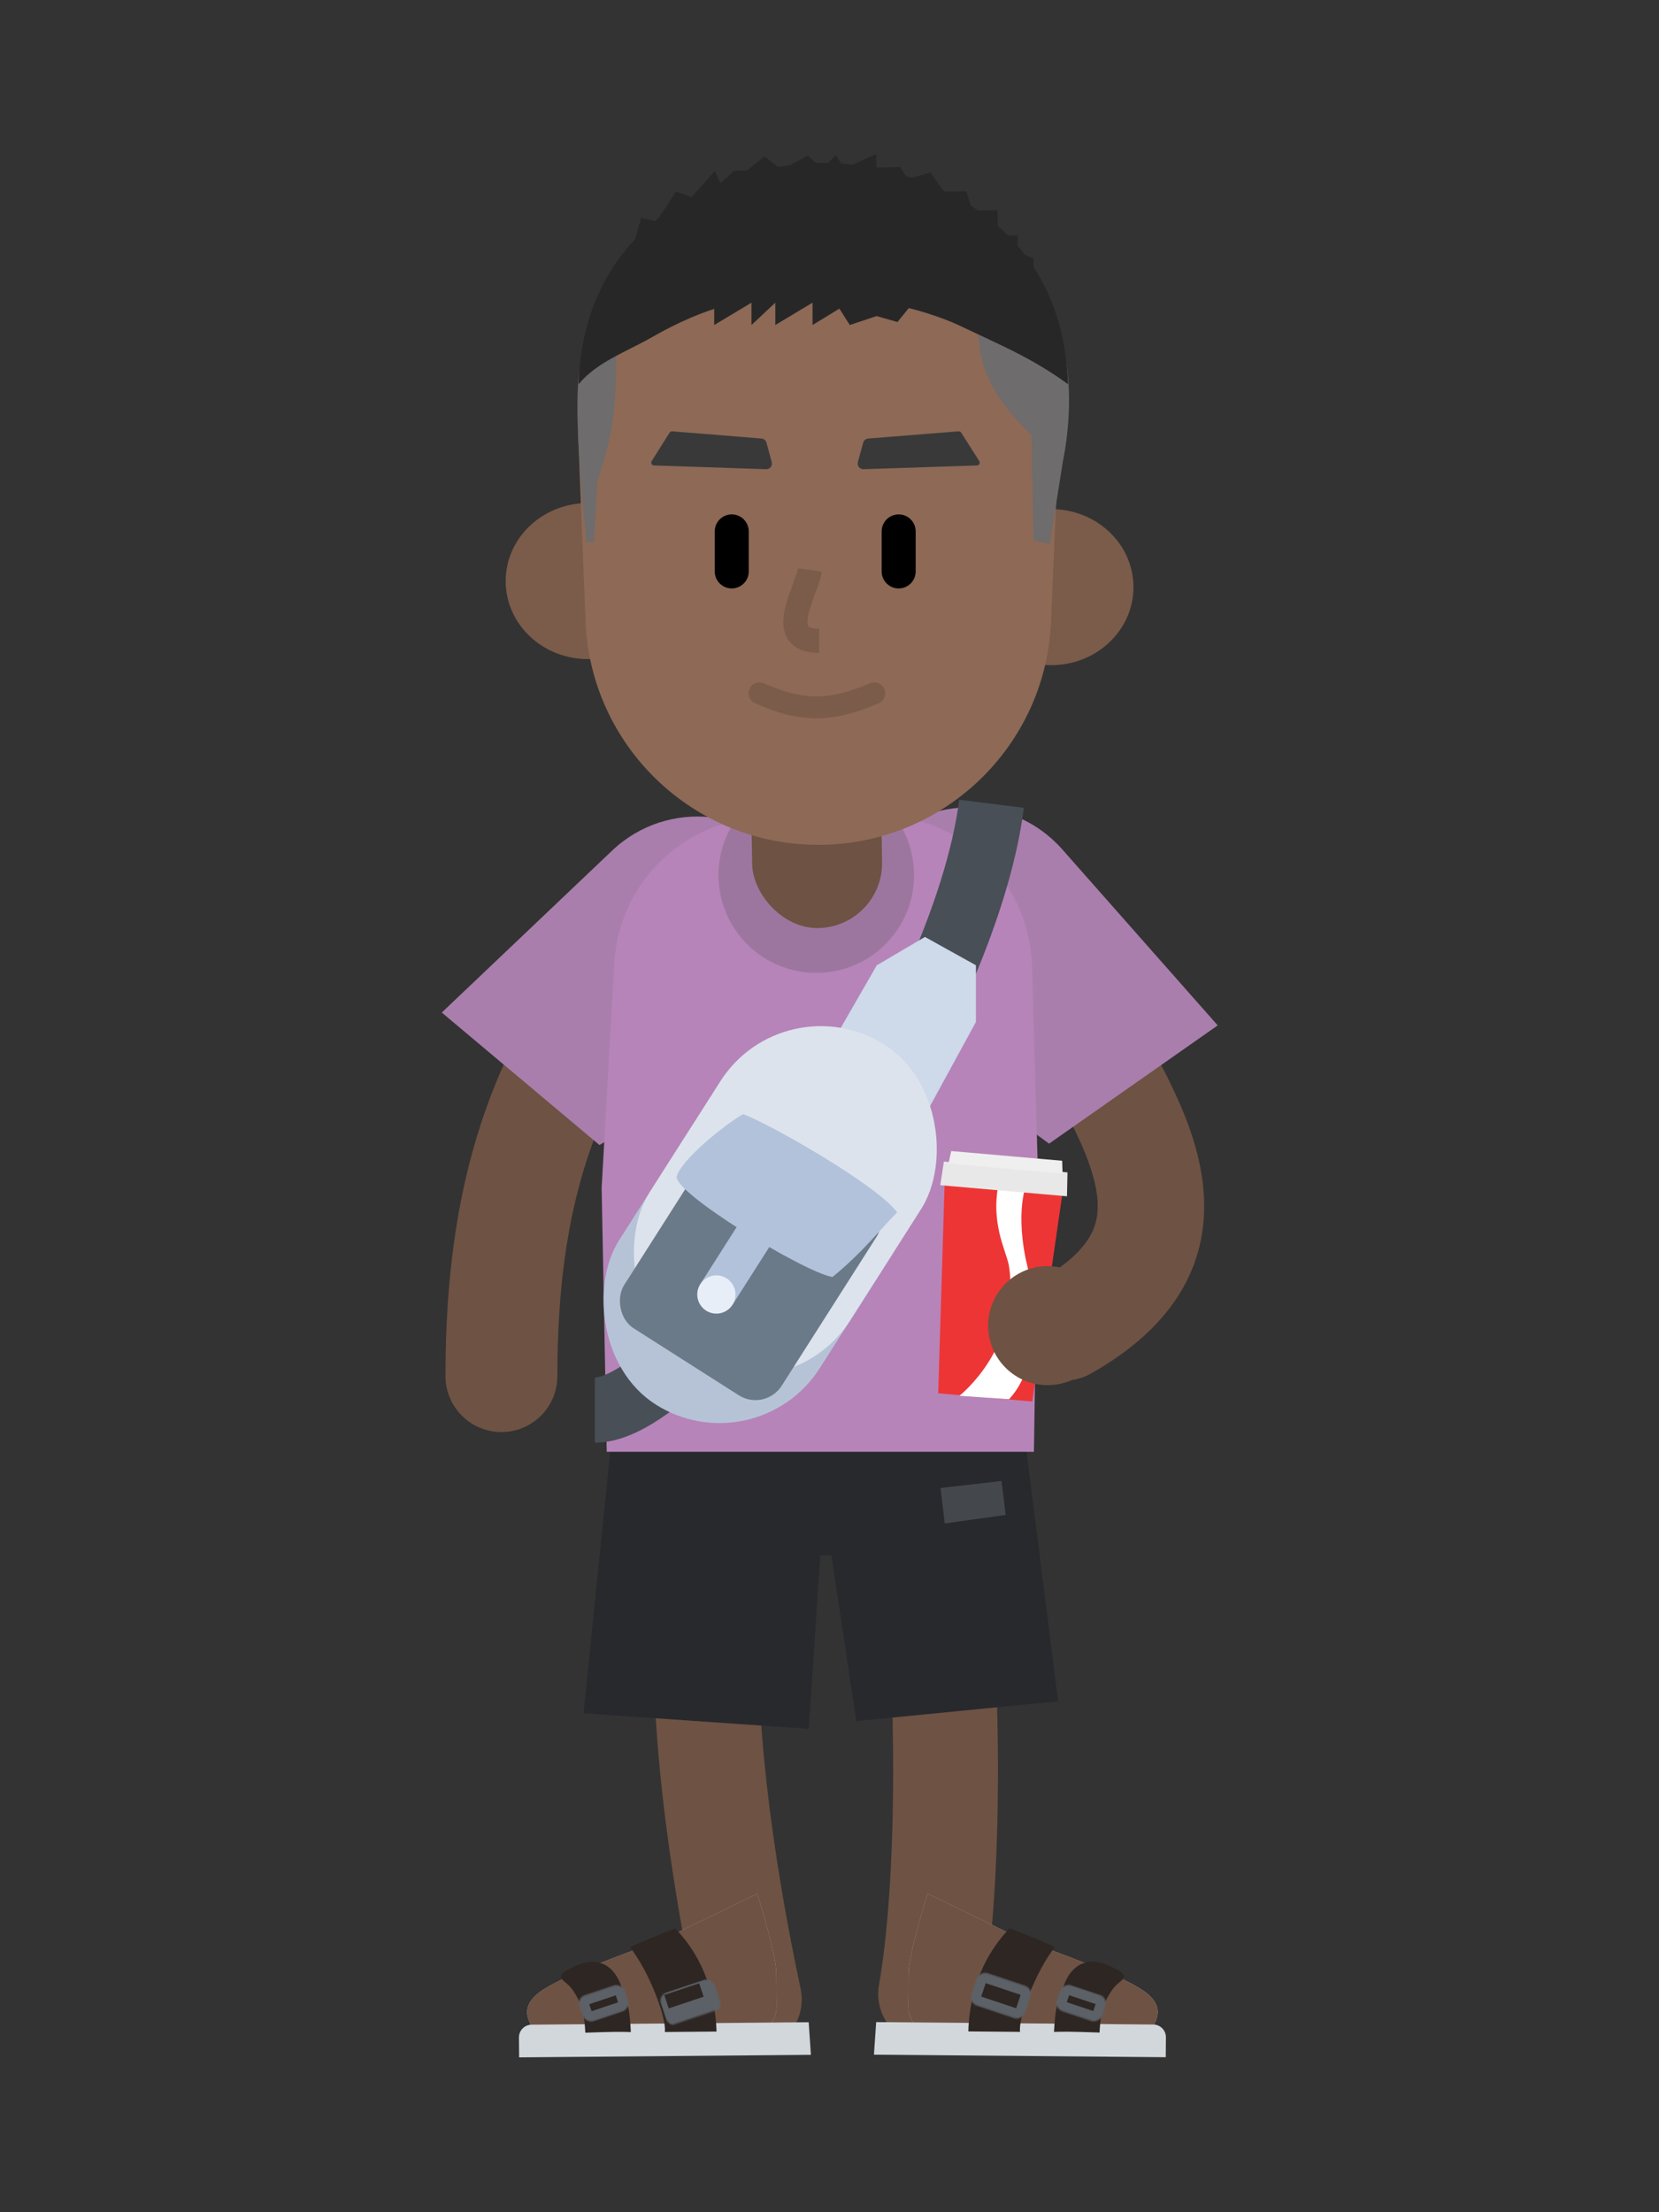 <?xml version="1.0" encoding="UTF-8" standalone="no"?>
<svg
   width="1200px"
   height="1600px"
   viewBox="0 0 1200 1600"
   version="1.1"
   id="svg198708"
   sodipodi:docname="male-5.svg"
   inkscape:version="1.2.1 (9c6d41e, 2022-07-14)"
   xmlns:inkscape="http://www.inkscape.org/namespaces/inkscape"
   xmlns:sodipodi="http://sodipodi.sourceforge.net/DTD/sodipodi-0.dtd"
   xmlns:xlink="http://www.w3.org/1999/xlink"
   xmlns="http://www.w3.org/2000/svg"
   xmlns:svg="http://www.w3.org/2000/svg"
   xmlns:rdf="http://www.w3.org/1999/02/22-rdf-syntax-ns#"
   xmlns:cc="http://creativecommons.org/ns#"
   xmlns:dc="http://purl.org/dc/elements/1.1/">
  <rect x="0" y="0" width="1200" height="1600" fill="#333333" stroke="none"/>
  <sodipodi:namedview
     id="namedview198710"
     pagecolor="#ffffff"
     bordercolor="#000000"
     borderopacity="0.25"
     inkscape:showpageshadow="2"
     inkscape:pageopacity="0.0"
     inkscape:pagecheckerboard="0"
     inkscape:deskcolor="#d1d1d1"
     showgrid="false"
     inkscape:zoom="0.44929069"
     inkscape:cx="261.52334"
     inkscape:cy="903.6466"
     inkscape:window-width="1440"
     inkscape:window-height="794"
     inkscape:window-x="0"
     inkscape:window-y="25"
     inkscape:window-maximized="1"
     inkscape:current-layer="head" />
  <!-- Generator: Sketch 56.3 (81716) - https://sketch.com -->
  <title
     id="title198560">gee_me_003@2x</title>
  <desc
     id="desc198562">Created with Sketch.</desc>
  <defs
     id="defs198568">
    <rect
       id="path-1"
       x="3"
       y="6"
       width="40.984"
       height="24.59"
       rx="6.148" />
    <rect
       id="path-3"
       x="3.172"
       y="5.172"
       width="34.561"
       height="19.671"
       rx="6.148" />
    <rect
       id="path-5"
       x="328.32"
       y="417.226"
       width="40.984"
       height="24.59"
       rx="6.148" />
    <rect
       id="path-7"
       x="389.604"
       y="425.062"
       width="34.561"
       height="19.671"
       rx="6.148" />
  </defs>
  <g
     id="gee_me_003"
     stroke="none"
     stroke-width="1"
     fill="none"
     fill-rule="evenodd">
    <g
       transform="translate(319, 111)"
       id="g198705">
      <g
         id="lower-limb"
         transform="translate(56.186, 902.876)">
        <path
           d="M260.829,110.524 C266.322,137.075 270.306,193.009 270.803,253.502 C271.343,319.346 267.803,381.131 260.629,421.488 C256.964,442.102 270.704,461.784 291.318,465.448 C311.932,469.113 331.613,455.373 335.278,434.759 C343.413,389.002 347.196,322.978 346.62,252.88 C346.086,187.831 341.801,127.664 335.077,95.163 C330.836,74.66 310.776,61.478 290.273,65.72 C269.77,69.961 256.588,90.021 260.829,110.524 Z"
           id="Path"
           fill="#EBBAAA"
           fill-rule="nonzero"
           style="fill:#6e5243;fill-opacity:1" />
        <path
           d="M104.305,95.089 C95.007,146.595 95.758,211 104.082,285.083 C109.985,337.619 118.973,389.423 129.719,440.089 C134.063,460.571 154.188,473.653 174.67,469.309 C195.151,464.965 208.233,444.84 203.889,424.358 C193.611,375.898 185.019,326.374 179.428,276.617 C171.854,209.208 171.18,151.428 178.919,108.559 C182.639,87.954 168.951,68.236 148.347,64.517 C127.743,60.797 108.025,74.485 104.305,95.089 Z"
           id="path198571"
           fill="#EBBAAA"
           fill-rule="nonzero"
           style="fill:#6e5243;fill-opacity:1" />
        <polygon
           id="polygon198573"
           fill="#27292D"
           fill-rule="nonzero"
           points="66.182 35.866 223.157 35.866 209.838 236.524 46.927 225.254" />
        <ellipse
           id="Oval"
           fill="#27292D"
           fill-rule="nonzero"
           cx="220.176"
           cy="55.99"
           rx="116.371"
           ry="55.123" />
        <polygon
           id="polygon198576"
           fill="#27292D"
           fill-rule="nonzero"
           points="214.96 35.866 367.32 35.866 390.166 216.574 244.164 230.914" />
        <polygon
           id="polygon198578"
           fill="#44484D"
           fill-rule="nonzero"
           points="308.199 87.957 305.125 62.343 349.183 57.22 352.256 81.81" />
        <path
           d="M13.214,428.534 C27.372,416.204 80.539,397.914 105.59,388.304 L172.559,355.814 C172.559,355.814 186.181,398.864 186.304,412.944 L186.518,437.344 C186.612,448.234 177.865,457.124 166.981,457.224 L13.476,458.564 C6.591,447.984 1.298,438.904 13.214,428.534 Z"
           id="path198580"
           fill="#C4C4C4"
           fill-rule="nonzero" />
        <path
           d="M13.214,428.534 C27.372,416.204 80.539,397.914 105.59,388.304 L172.559,355.814 C172.559,355.814 186.181,398.864 186.304,412.944 L186.518,437.344 C186.612,448.234 177.865,457.124 166.981,457.224 L13.476,458.564 C6.591,447.984 1.298,438.904 13.214,428.534 Z"
           id="path198582"
           fill="#EBBAAA"
           fill-rule="nonzero"
           style="fill:#6e5243;fill-opacity:1" />
        <path
           d="M37.973,451.618 L56.288,448.638 C63.962,447.39 69.171,440.157 67.922,432.483 C66.674,424.809 59.44,419.6 51.767,420.849 L33.451,423.829 C25.777,425.077 20.569,432.31 21.817,439.984 C23.066,447.658 30.299,452.867 37.973,451.618 Z"
           id="path198584"
           fill="#FFD4C6"
           fill-rule="nonzero"
           style="fill:#6e5243;fill-opacity:1" />
        <path
           d="M0.183,459.784 C0.139,454.684 4.232,450.524 9.324,450.474 L209.755,448.724 L211.368,472.284 L0.309,474.124 L0.183,459.784 Z"
           id="path198586"
           fill="#D2D7DC"
           fill-rule="nonzero" />
        <path
           d="M41.078,407.994 C56.546,400.814 69.207,406.924 74.449,423.554 C75.905,428.174 79.109,436.204 79.708,440.294 C80.318,444.454 80.659,448.274 80.85,451.024 C80.946,452.414 81.006,453.574 81.043,454.394 C81.061,454.814 81.073,455.144 81.082,455.384 C81.086,455.514 81.089,455.614 81.091,455.684 L81.094,455.784 L81.095,455.814 L81.095,455.834 C81.095,455.844 74.814,455.444 61.49,455.854 C48.167,456.274 48.167,456.274 48.167,456.274 L48.167,456.284 L48.167,456.284 C48.166,456.274 48.165,456.234 48.163,456.164 C48.159,456.044 48.151,455.844 48.139,455.564 C48.115,455.014 48.072,454.174 48,453.134 C47.854,451.024 47.598,448.204 47.165,445.254 C46.723,442.234 46.155,439.504 45.494,437.404 C45.096,436.144 44.796,435.534 44.698,435.344 C42.188,430.374 39.26,424.244 34.491,420.504 C28.207,415.564 28.726,413.714 41.078,407.994 Z"
           id="path198588"
           fill="#2E2622" />
        <path
           d="M80.56,394.524 C84.637,392.034 104.039,384.414 113.23,380.924 C139.698,408.154 142.797,442.314 143.082,455.454 L105.686,455.784 C107.138,446.034 94.548,412.334 80.56,394.524 Z"
           id="path198590"
           fill="#2E2622"
           fill-rule="nonzero" />
        <g
           id="Group-2"
           transform="translate(96.034, 411.336)">
          <mask
             id="mask-2"
             fill="white">
            <use
               xlink:href="#path-1"
               id="use198592" />
          </mask>
          <g
             id="Rectangle"
             transform="translate(23.492, 18.295) rotate(-18.5) translate(-23.492, -18.295) " />
          <rect
             id="rect198596"
             stroke="#5C6167"
             stroke-width="14.344"
             mask="url(#mask-2)"
             transform="translate(23.492, 18.295) rotate(-18.5) translate(-23.492, -18.295) "
             x="3"
             y="6"
             width="40.984"
             height="24.59"
             rx="6.148" />
        </g>
        <g
           id="Group-3"
           transform="translate(41, 420)">
          <mask
             id="mask-4"
             fill="white">
            <use
               xlink:href="#path-3"
               id="use198599" />
          </mask>
          <g
             id="g198602"
             transform="translate(20.453, 15.008) rotate(-18.5) translate(-20.453, -15.008) " />
          <path
             d="M9.32,-2 L31.586,-2 C38.942,-2 44.906,3.963 44.906,11.32 L44.906,18.695 C44.906,26.052 38.942,32.015 31.586,32.015 L9.32,32.015 C1.963,32.015 -4,26.052 -4,18.695 L-4,11.32 C-4,3.963 1.963,-2 9.32,-2 Z M10.344,12.344 L10.344,17.671 L30.561,17.671 L30.561,12.344 L10.344,12.344 Z"
             id="path198604"
             fill="#5C6167"
             fill-rule="nonzero"
             mask="url(#mask-4)"
             transform="translate(20.453, 15.008) rotate(-18.5) translate(-20.453, -15.008) " />
        </g>
        <path
           d="M455.123,428.424 C440.965,416.104 387.798,397.804 362.747,388.204 L295.778,355.704 C295.778,355.704 282.156,398.764 282.033,412.834 L281.82,437.244 C281.725,448.124 290.471,457.024 301.355,457.114 L454.861,458.454 C461.746,447.884 467.039,438.794 455.123,428.424 Z"
           id="path198607"
           fill="#C4C4C4"
           fill-rule="nonzero" />
        <path
           d="M455.123,428.424 C440.965,416.104 387.798,397.804 362.747,388.204 L295.778,355.704 C295.778,355.704 282.156,398.764 282.033,412.834 L281.82,437.244 C281.725,448.124 290.471,457.024 301.355,457.114 L454.861,458.454 C461.746,447.884 467.039,438.794 455.123,428.424 Z"
           id="path198609"
           fill="#EBBAAA"
           fill-rule="nonzero"
           style="fill:#6e5243;fill-opacity:1" />
        <path
           d="M434.88,423.718 L416.564,420.748 C408.889,419.503 401.659,424.716 400.414,432.39 C399.17,440.065 404.383,447.295 412.057,448.54 L430.373,451.51 C438.048,452.754 445.278,447.541 446.522,439.867 C447.767,432.192 442.554,424.962 434.88,423.718 Z"
           id="path198611"
           fill="#FFD4C6"
           fill-rule="nonzero"
           style="fill:#6e5243;fill-opacity:1" />
        <path
           d="M468.154,459.674 C468.197,454.584 464.105,450.414 459.012,450.374 L258.581,448.624 L256.969,472.174 L468.028,474.014 L468.154,459.674 Z"
           id="path198613"
           fill="#D2D7DC"
           fill-rule="nonzero" />
        <path
           d="M427.259,407.884 C411.791,400.714 399.13,406.824 393.888,423.454 C392.431,428.074 389.228,436.104 388.628,440.184 C388.018,444.344 387.677,448.164 387.487,450.924 C387.39,452.314 387.331,453.464 387.294,454.294 C387.276,454.704 387.263,455.044 387.255,455.284 C387.251,455.404 387.248,455.504 387.245,455.584 L387.243,455.674 L387.242,455.714 L387.241,455.734 C387.241,455.734 393.523,455.334 406.846,455.754 C420.17,456.164 420.17,456.174 420.17,456.174 L420.17,456.174 L420.17,456.184 C420.17,456.164 420.171,456.124 420.173,456.064 C420.178,455.944 420.185,455.734 420.197,455.464 C420.222,454.904 420.265,454.074 420.337,453.024 C420.483,450.914 420.739,448.094 421.171,445.154 C421.614,442.134 422.182,439.404 422.842,437.304 C423.24,436.044 423.541,435.434 423.638,435.234 C426.149,430.264 429.077,424.134 433.846,420.394 C440.13,415.464 439.611,413.614 427.259,407.884 Z"
           id="path198615"
           fill="#2E2622" />
        <path
           d="M387.776,394.424 C383.7,391.924 364.298,384.314 355.107,380.814 C328.638,408.044 325.54,442.204 325.254,455.354 L362.651,455.684 C361.199,445.934 373.788,412.234 387.776,394.424 Z"
           id="path198617"
           fill="#2E2622"
           fill-rule="nonzero" />
        <mask
           id="mask-6"
           fill="white">
          <use
             xlink:href="#path-5"
             id="use198619" />
        </mask>
        <g
           id="g198622"
           transform="translate(348.812, 429.521) scale(-1, 1) rotate(-18.5) translate(-348.812, -429.521) " />
        <path
           d="M334.468,410.054 L363.156,410.054 C370.513,410.054 376.476,416.017 376.476,423.374 L376.476,435.669 C376.476,443.025 370.513,448.989 363.156,448.989 L334.468,448.989 C327.111,448.989 321.148,443.025 321.148,435.669 L321.148,423.374 C321.148,416.017 327.111,410.054 334.468,410.054 Z M335.492,424.398 L335.492,434.644 L362.132,434.644 L362.132,424.398 L335.492,424.398 Z"
           id="path198624"
           fill="#5C6167"
           fill-rule="nonzero"
           mask="url(#mask-6)"
           transform="translate(348.812, 429.521) scale(-1, 1) rotate(-18.5) translate(-348.812, -429.521) " />
        <mask
           id="mask-8"
           fill="white">
          <use
             xlink:href="#path-7"
             id="use198626" />
        </mask>
        <g
           id="g198629"
           transform="translate(406.885, 434.898) scale(-1, 1) rotate(-18.5) translate(-406.885, -434.898) " />
        <path
           d="M395.752,417.89 L418.018,417.89 C425.374,417.89 431.338,423.853 431.338,431.21 L431.338,438.585 C431.338,445.942 425.374,451.905 418.018,451.905 L395.752,451.905 C388.396,451.905 382.432,445.942 382.432,438.585 L382.432,431.21 C382.432,423.853 388.396,417.89 395.752,417.89 Z M396.776,432.234 L396.776,437.561 L416.993,437.561 L416.993,432.234 L396.776,432.234 Z"
           id="path198631"
           fill="#5C6167"
           fill-rule="nonzero"
           mask="url(#mask-8)"
           transform="translate(406.885, 434.898) scale(-1, 1) rotate(-18.5) translate(-406.885, -434.898) " />
      </g>
      <g
         id="upper-limb"
         transform="translate(-0, 436)">
        <path
           d="M428.538,216.547 C445.453,245.346 452.626,258.161 459.726,273.077 C468.252,290.986 473.109,305.636 474.557,317.912 C475.91,329.387 474.294,338.52 469.454,346.992 C463.326,357.72 451.442,368.601 432.149,379.437 C413.613,389.847 407.026,413.314 417.437,431.851 C427.847,450.387 451.314,456.974 469.851,446.563 C530.854,412.302 557.675,365.353 551.016,308.894 C548.441,287.058 541.079,264.85 529.241,239.984 C520.849,222.356 512.991,208.316 494.924,177.555 C484.157,159.224 460.567,153.091 442.235,163.858 C423.904,174.625 417.771,198.215 428.538,216.547 Z"
           id="path198634"
           fill="#EBBAAA"
           fill-rule="nonzero"
           style="fill:#6e5243;fill-opacity:1" />
        <path
           d="M119.928,94.458 C115.103,103.24 109.723,112.219 102.476,123.735 C99.82,127.955 87.324,147.539 83.837,153.092 C57.893,194.409 41.681,226.29 28.453,267.009 C11.809,318.241 3.215,376.936 3.215,448.276 C3.215,470.628 21.334,488.748 43.686,488.748 C66.038,488.748 84.158,470.628 84.158,448.276 C84.158,385.135 91.521,334.849 105.436,292.018 C116.269,258.669 129.681,232.296 152.386,196.136 C155.672,190.903 168.14,171.364 170.983,166.847 C179.009,154.093 185.15,143.842 190.866,133.442 C201.631,113.853 194.477,89.246 174.889,78.481 C155.3,67.716 130.693,74.87 119.928,94.458 Z"
           id="path198636"
           fill="#EBBAAA"
           fill-rule="nonzero"
           style="fill:#6e5243;fill-opacity:1" />
        <path
           d="M123.681,68.285 C163.782,30.164 228.481,37.016 259.708,82.689 C288.828,125.282 276.16,183.595 231.994,210.266 L114.612,281.151 L0.559,185.33 L123.681,68.285 Z"
           id="path198638"
           fill="#A97EAC"
           fill-rule="nonzero" />
        <path
           d="M449.35,67.296 C412.724,25.825 347.674,27.011 312.585,69.79 C279.864,109.682 287.401,168.877 329.075,199.297 L439.832,280.142 L561.803,194.626 L449.35,67.296 Z"
           id="path198640"
           fill="#A97EAC"
           fill-rule="nonzero" />
        <path
           d="M125.337,149.71 C128.637,91.066 176.625,44.903 235.352,43.878 L313.364,42.517 C374.788,41.444 425.643,89.99 427.424,151.398 L431.929,306.723 L428.855,503.002 L119.866,503.002 L116.194,312.18 L125.337,149.71 Z"
           id="path198642"
           fill="#B684B9"
           fill-rule="nonzero" />
        <circle
           id="circle198644"
           fill="#9D769F"
           fill-rule="nonzero"
           transform="translate(271.45, 85.911) rotate(-1) translate(-271.45, -85.911) "
           cx="271.45"
           cy="85.911"
           r="70.747" />
        <rect
           id="rect198646"
           fill="#EBBAAA"
           fill-rule="nonzero"
           transform="translate(271.8, 62.831) rotate(-1) translate(-271.8, -62.831) "
           x="224.804"
           y="1.415"
           width="93.992"
           height="122.831"
           rx="46.996"
           style="fill:#6e5243;fill-opacity:1" />
        <polygon
           id="polygon198648"
           fill="#ED3535"
           fill-rule="nonzero"
           points="427.679 466.652 359.635 460.699 364.614 298.122 451.006 305.68" />
        <path
           d="M404.487,304.077 L425.017,305.404 C425.017,305.404 414.761,323.483 423.019,364.033 C423.019,364.033 441.399,432.636 410.824,465 L374.988,462.5 C374.988,462.5 419.831,427.633 410.824,368.809 C409.133,357.765 395.987,336.5 404.487,304.077 Z"
           id="path198650"
           fill="#FFFFFF"
           fill-rule="nonzero" />
        <polygon
           id="polygon198652"
           fill="#E8E8E8"
           fill-rule="nonzero"
           points="452.768 318.221 361.118 310.203 363.743 293.117 453.149 300.939" />
        <polygon
           id="polygon198654"
           fill="#EFEFEF"
           fill-rule="nonzero"
           points="449.588 301.782 367.103 294.566 369.025 285.499 449.271 292.519" />
        <circle
           id="circle198656"
           fill="#EBBAAA"
           fill-rule="nonzero"
           transform="translate(438.789, 411.789) rotate(-1) translate(-438.789, -411.789) "
           cx="438.789"
           cy="411.789"
           r="43.044"
           style="fill:#6e5243;fill-opacity:1" />
        <g
           id="Group-4"
           transform="translate(82.31, 31.416)" />
        <path
           d="M374.813,31.416 C365.828,103.3 318.586,206.891 254.435,301.89 C225.02,345.448 194.284,383.637 166.952,410.633 C153.493,423.927 141.19,434.172 130.682,440.901 C121.647,446.685 114.8,449.3 111.31,449.3 L111.31,496.432 C136.852,496.432 166.142,477.679 200.072,444.166 C229.807,414.796 262.45,374.238 293.494,328.266 C361.422,227.675 411.507,117.849 421.581,37.262 L374.813,31.416 Z"
           id="path198659"
           fill="#484F56"
           fill-rule="nonzero" />
        <polygon
           id="polygon198661"
           fill="#CED9EA"
           fill-rule="nonzero"
           points="315.204 151.143 350.04 130.651 386.926 151.143 386.926 192.126 350.04 259.75 276.27 218.766" />
        <rect
           id="rect198663"
           fill="#B6C3D6"
           fill-rule="nonzero"
           transform="translate(227.051, 355.992) rotate(32.5) translate(-227.051, -355.992) "
           x="140.985"
           y="222.282"
           width="172.132"
           height="267.42"
           rx="86.066" />
        <rect
           id="rect198665"
           fill="#DCE3ED"
           fill-rule="nonzero"
           transform="translate(249.071, 321.426) rotate(32.5) translate(-249.071, -321.426) "
           x="163.005"
           y="187.716"
           width="172.132"
           height="267.42"
           rx="86.066" />
        <rect
           id="rect198667"
           fill="#6B7A89"
           fill-rule="nonzero"
           transform="translate(223.824, 364.87) rotate(32.5) translate(-223.824, -364.87) "
           x="156.201"
           y="278.291"
           width="135.247"
           height="173.157"
           rx="22.541" />
        <path
           d="M170.513,303.623 C173.914,292.183 203.116,267.704 218.47,258.858 C234.067,263.933 315.024,309.435 329.944,329.874 C318.662,340.909 306.081,357.797 283.165,376.605 C262.774,373.335 167.113,315.063 170.513,303.623 Z"
           id="path198669"
           fill="#B2C2DA"
           fill-rule="nonzero" />
        <rect
           id="rect198671"
           fill="#B2C2DA"
           fill-rule="nonzero"
           transform="translate(213.215, 367.222) rotate(32.5) translate(-213.215, -367.222) "
           x="199.383"
           y="329.312"
           width="27.664"
           height="75.82"
           rx="13.832" />
        <circle
           id="circle198673"
           fill="#E7EEF8"
           fill-rule="nonzero"
           transform="translate(199.176, 389.257) rotate(32.5) translate(-199.176, -389.257) "
           cx="199.176"
           cy="389.257"
           r="13.832" />
      </g>
      <g
         id="head"
         transform="translate(46.76, 0.434)">
        <ellipse
           id="ellipse198676"
           fill="#EBBAAA"
           fill-rule="nonzero"
           cx="59.498"
           cy="308.847"
           rx="59.498"
           ry="56.435"
           style="fill:#7b5b4a;fill-opacity:1" />
        <ellipse
           id="ellipse198678"
           fill="#EBBAAA"
           fill-rule="nonzero"
           cx="394.61"
           cy="313.222"
           rx="59.498"
           ry="56.435"
           style="fill:#7b5b4a;fill-opacity:1" />
        <path
           d="M52.466,204.078 C48.566,105.348 127.551,23.18 226.359,23.18 C325.404,23.18 404.48,105.728 400.227,204.682 L394.482,338.342 C390.607,428.511 316.379,499.618 226.126,499.618 C135.647,499.618 61.317,428.166 57.746,337.757 L52.466,204.078 Z"
           id="path198680"
           fill="#EED4CC"
           fill-rule="nonzero"
           style="fill:#8d6956;fill-opacity:1" />
        <path
           d="M180.455,397.203 C212.353,411.278 235.042,412.108 269.74,397.237 C273.745,395.52 275.6,390.883 273.884,386.878 C272.168,382.873 267.53,381.018 263.525,382.734 C233.024,395.806 214.869,395.143 186.825,382.768 C182.838,381.009 178.181,382.815 176.422,386.801 C174.663,390.787 176.469,395.444 180.455,397.203 Z"
           id="path198682"
           fill="#C99584"
           fill-rule="nonzero"
           style="fill:#7b5b4a;fill-opacity:1" />
        <path
           d="M185.039,205.737 L120.484,200.536 C119.724,200.475 118.992,200.841 118.585,201.486 L105.625,222.062 C104.782,223.4 105.709,225.149 107.29,225.202 L188.349,227.915 C191.102,228.007 193.161,225.411 192.443,222.751 L188.667,208.755 C188.216,207.084 186.764,205.876 185.039,205.737 Z"
           id="path198684"
           fill="#393939"
           fill-rule="nonzero" />
        <path
           d="M262.222,205.74 L327.572,200.534 C328.328,200.474 329.056,200.836 329.463,201.476 L342.572,222.052 C343.424,223.391 342.497,225.149 340.911,225.201 L258.865,227.916 C256.107,228.008 254.049,225.403 254.775,222.741 L258.594,208.747 C259.049,207.08 260.5,205.877 262.222,205.74 Z"
           id="path198686"
           fill="#393939"
           fill-rule="nonzero" />
        <path
           d="M151.234,272.904 L151.234,301.866 C151.234,308.656 156.738,314.161 163.529,314.161 C170.319,314.161 175.824,308.656 175.824,301.866 L175.824,272.904 C175.824,266.113 170.319,260.608 163.529,260.608 C156.738,260.608 151.234,266.113 151.234,272.904 Z"
           id="path198688"
           fill="#000000"
           fill-rule="nonzero" />
        <path
           d="M271.98,272.903 L271.979,301.865 C271.979,308.656 277.483,314.161 284.273,314.161 C291.064,314.161 296.569,308.656 296.569,301.866 L296.57,272.904 C296.57,266.114 291.066,260.608 284.275,260.608 C277.485,260.608 271.98,266.113 271.98,272.903 Z"
           id="path198690"
           fill="#000000"
           fill-rule="nonzero" />
        <path
           d="M211.344,299.662 C211.016,302.051 210.573,303.366 206.656,314.07 C205.712,316.647 205.007,318.649 204.357,320.627 C200.977,330.909 199.811,338.537 201.773,345.47 C204.621,355.532 213.486,360.785 226.674,360.785 L226.674,343.366 C223.131,343.366 220.813,342.857 219.56,342.114 C218.979,341.77 218.736,341.443 218.533,340.726 C217.798,338.131 218.546,333.239 220.904,326.065 C221.483,324.304 222.13,322.468 223.013,320.056 C227.699,307.252 228.01,306.327 228.6,302.031 L211.344,299.662 Z"
           id="path198692"
           fill="#EBBAAA"
           fill-rule="nonzero"
           style="fill:#7b5b4a;fill-opacity:1" />
        <path
           d="M342.66,138.178 C339.321,110.148 336.306,90.02 334.08,71.333 C332.503,58.097 332.339,54.721 369.967,82.456 C407.594,110.191 413.236,171.041 403,222.76 L393.524,282.128 L381.905,279.256 L380.372,203.366 C361.414,184.281 346,166.208 342.66,138.178 Z"
           id="path198694"
           fill="#6E6C6C"
           fill-rule="nonzero" />
        <path
           d="M79.565,168.075 C81.119,139.892 77.944,141.343 78.98,122.554 C79.714,109.246 84.3,112.158 60.542,136.561 C47.429,150.03 52.366,207.898 55.158,245.743 L58.474,280.625 L63.774,280.917 L66.167,237.529 C75.533,207.464 78.011,196.258 79.565,168.075 Z"
           id="path198696"
           fill="#6E6C6C"
           fill-rule="nonzero" />
        <path
           d="M230.239,6.275 L230.238,6.275 C230.159,6.275 230.079,6.275 230,6.275 C229.92,6.275 229.841,6.275 229.761,6.275 L229.76,6.275 C178.945,6.452 57.274,34.626 52.701,166.481 C66.212,150.24 87.079,143.155 105.613,132.556 C144.629,110.244 176.487,102.076 218.759,102.076 C255.084,102.076 299.639,110.299 329.73,124.709 C356.648,137.6 380.512,147.269 406.821,166.481 C402.248,34.627 281.052,6.452 230.239,6.275 Z"
           id="path198698"
           fill="#272727" />
        <polygon
           id="polygon198700"
           fill="#272727"
           fill-rule="nonzero"
           points="177.805 123.631 177.805 107.469 150.867 123.631 150.867 90.229 301.715 98.849 283.398 121.476 268.313 117.166 248.919 123.631 241.376 111.779 221.981 123.631 221.981 107.469 195.044 123.631 195.044 107.469" />
        <polygon
           id="polygon198702"
           fill="#272727"
           fill-rule="nonzero"
           points="97.931 46.18 87.503 83.226 224.971 61.937 382.075 90.657 381.744 75.414 370.538 70.755 370.277 58.779 356.15 59.086 355.748 40.576 337.585 40.971 333.241 26.905 317.096 27.256 307.202 13.31 290.647 18.027 285.412 9.426 268.258 9.799 268.045 7.10542736e-15 245.05 10.304 238.782 0.636 228.904 10.654 218.601 1.075 199.641 11.291 187.32 1.755 174.415 11.839 165.333 12.036 155.432 20.966 151.206 12.343 134.454 31.226 123.26 27.112 109.09 48.661" />
      </g>
    </g>
  </g>
</svg>

